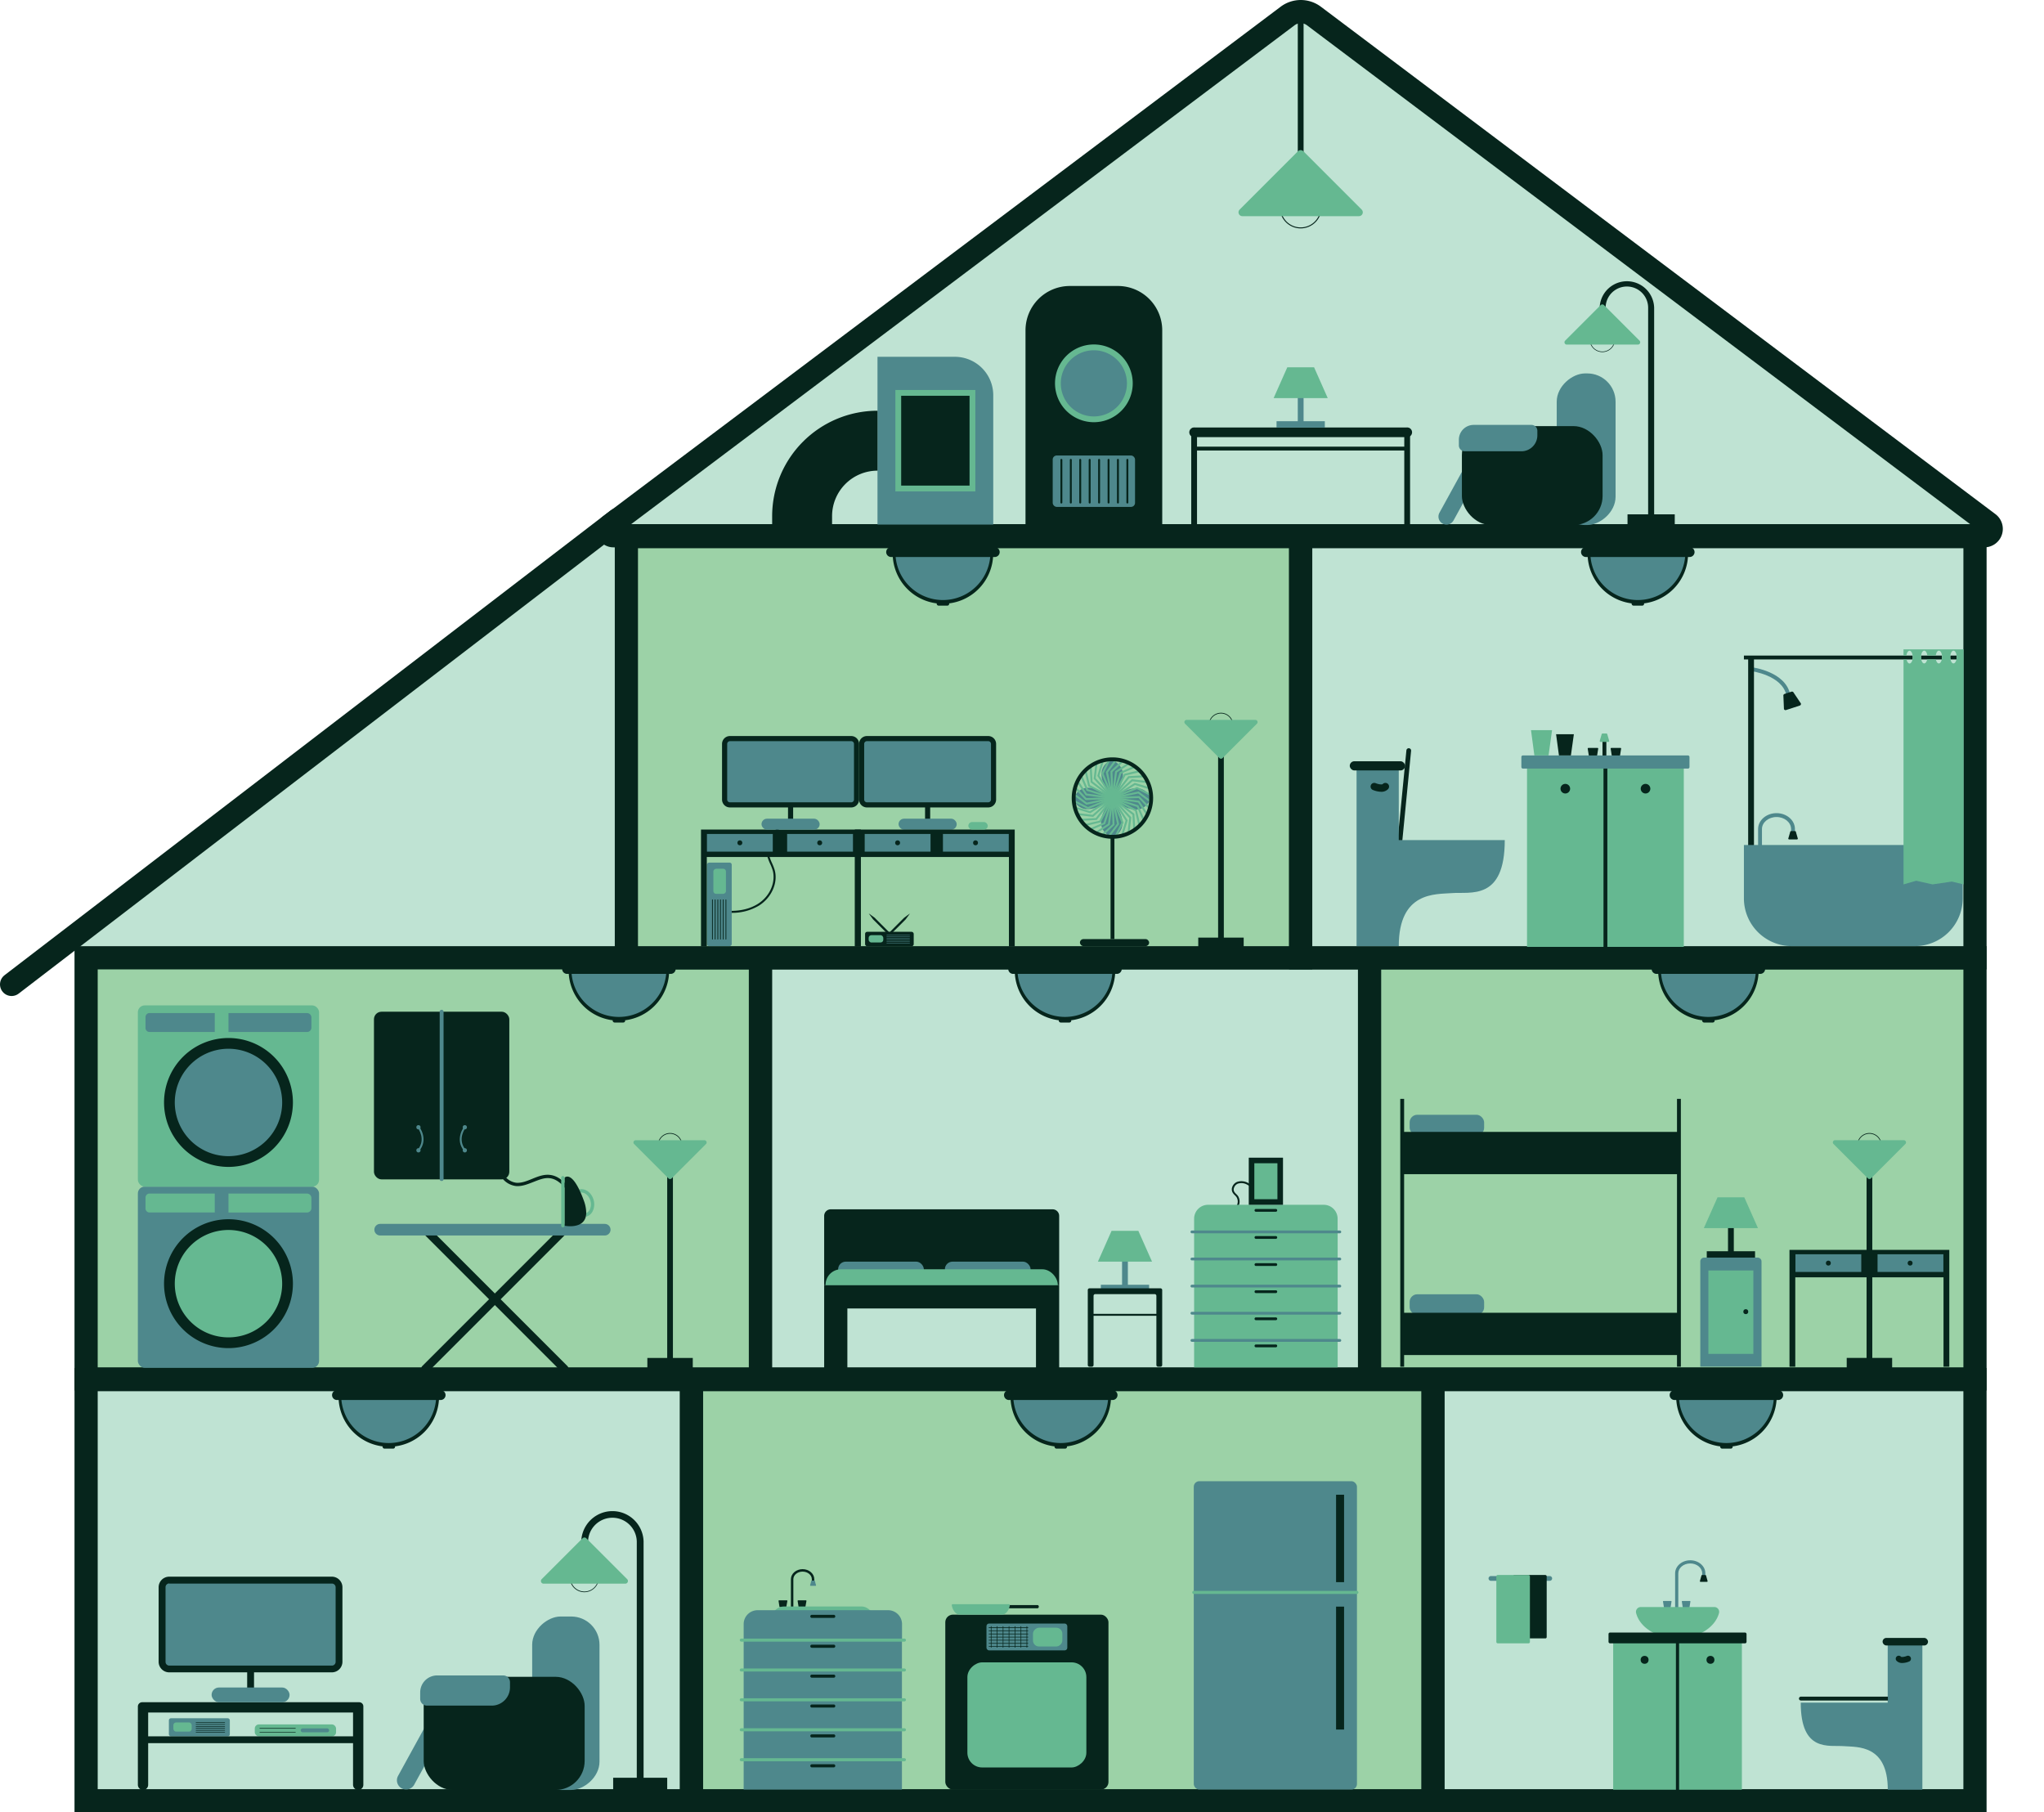 <svg id="Layer_1" data-name="Layer 1" xmlns="http://www.w3.org/2000/svg" viewBox="0 0 1057.53 937.58"><defs><style>.cls-1,.cls-2{fill:#bfe3d3;}.cls-2,.cls-3{stroke:#06251c;stroke-linecap:round;stroke-miterlimit:10;stroke-width:12px;}.cls-3{fill:#9cd2a7;}.cls-4{fill:#4e888c;}.cls-5{fill:#65b891;}.cls-6{fill:#06251c;}.cls-7{fill:none;}</style></defs><title>house</title><polygon class="cls-1" points="39.63 489.44 324.08 490.85 324.08 277.62 327.79 262.23 39.63 489.44"/><rect class="cls-2" x="44.55" y="713.71" width="313.23" height="217.87"/><rect class="cls-2" x="741.35" y="713.71" width="280.47" height="217.87"/><rect class="cls-2" x="393.43" y="495.49" width="315.17" height="217.87"/><rect class="cls-3" x="708.6" y="495.49" width="313.23" height="217.87"/><rect class="cls-3" x="44.55" y="495.49" width="348.88" height="217.87"/><rect class="cls-3" x="324.08" y="277.62" width="348.88" height="217.87"/><rect class="cls-2" x="672.95" y="277.62" width="348.88" height="217.87"/><rect class="cls-3" x="357.78" y="713.71" width="383.57" height="217.87"/><path class="cls-2" d="M348.84,274h709.29a3.54,3.54,0,0,0,2.13-6.37l-349-262.5a11.34,11.34,0,0,0-13.63,0L347.08,268.72A2.92,2.92,0,0,0,348.84,274Z" transform="translate(-31.45 3.15)"/><line class="cls-3" x1="319.52" y1="268.84" x2="6" y2="509.26"/><rect class="cls-4" x="87.38" y="888.89" width="31.53" height="9.36" rx="1.05" ry="1.05"/><rect class="cls-5" x="89.7" y="891.07" width="9.48" height="4.74" rx="1.39" ry="1.39"/><path class="cls-6" d="M147.72,888.06H132.89a0.15,0.15,0,0,1,0-.3h14.83A0.15,0.15,0,0,1,147.72,888.06Z" transform="translate(-31.45 3.15)"/><path class="cls-6" d="M147.72,889.08H132.89a0.15,0.15,0,0,1,0-.3h14.83A0.15,0.15,0,0,1,147.72,889.08Z" transform="translate(-31.45 3.15)"/><path class="cls-6" d="M147.72,890.1H132.89a0.15,0.15,0,0,1,0-.3h14.83A0.15,0.15,0,0,1,147.72,890.1Z" transform="translate(-31.45 3.15)"/><path class="cls-6" d="M147.72,891.12H132.89a0.15,0.15,0,0,1,0-.3h14.83A0.15,0.15,0,0,1,147.72,891.12Z" transform="translate(-31.45 3.15)"/><path class="cls-6" d="M147.72,892.14H132.89a0.15,0.15,0,0,1,0-.3h14.83A0.15,0.15,0,0,1,147.72,892.14Z" transform="translate(-31.45 3.15)"/><path class="cls-6" d="M147.72,893.16H132.89a0.15,0.15,0,0,1,0-.3h14.83A0.15,0.15,0,0,1,147.72,893.16Z" transform="translate(-31.45 3.15)"/><rect class="cls-5" x="131.81" y="892.09" width="42.06" height="6.15" rx="2.11" ry="2.11"/><path class="cls-6" d="M184.28,893.16h-18.4a0.15,0.15,0,1,1,0-.3h18.4A0.15,0.15,0,1,1,184.28,893.16Z" transform="translate(-31.45 3.15)"/><path class="cls-6" d="M184.28,891.12h-18.4a0.15,0.15,0,1,1,0-.3h18.4A0.15,0.15,0,1,1,184.28,891.12Z" transform="translate(-31.45 3.15)"/><rect class="cls-4" x="155.57" y="894.13" width="14.72" height="2.04" rx="1.02" ry="1.02"/><line class="cls-4" x1="129.65" y1="876.8" x2="129.65" y2="863.41"/><rect class="cls-6" x="127.88" y="863.41" width="3.55" height="13.39"/><path class="cls-6" d="M102.78,879.68v40.42a2.72,2.72,0,0,0,2.27,2.72,2.66,2.66,0,0,0,3.06-2.63V898.64h106v21.45a2.72,2.72,0,0,0,2.27,2.72,2.66,2.66,0,0,0,3.06-2.63V879.59a2.13,2.13,0,0,0-2.13-2.13H105A2.22,2.22,0,0,0,102.78,879.68Zm5.33,15.41V882.78h106v12.31h-106Z" transform="translate(-31.45 3.15)"/><rect class="cls-4" x="109.48" y="872.99" width="40.34" height="7.62" rx="3.81" ry="3.81"/><rect class="cls-4" x="83.88" y="817.42" width="91.55" height="45.98" rx="4.74" ry="4.74"/><path class="cls-6" d="M203.17,862H119a5.49,5.49,0,0,1-5.48-5.48V818A5.49,5.49,0,0,1,119,812.5h84.14a5.49,5.49,0,0,1,5.48,5.48v38.57A5.49,5.49,0,0,1,203.17,862ZM119,816A1.93,1.93,0,0,0,117.1,818v38.57a1.93,1.93,0,0,0,1.93,1.93h84.14a1.93,1.93,0,0,0,1.93-1.93V818a1.93,1.93,0,0,0-1.93-1.93H119Z" transform="translate(-31.45 3.15)"/><rect class="cls-4" x="279.33" y="860.56" width="89.73" height="34.83" rx="14.64" ry="14.64" transform="translate(1170.73 556.93) rotate(90)"/><line class="cls-4" x1="210.1" y1="921" x2="230.92" y2="883.08"/><path class="cls-4" d="M241.54,922.6a4.75,4.75,0,0,1-4.16-7l20.82-37.91a4.75,4.75,0,1,1,8.33,4.58l-20.82,37.91A4.75,4.75,0,0,1,241.54,922.6Z" transform="translate(-31.45 3.15)"/><rect class="cls-6" x="219.21" y="867.46" width="83.28" height="58.53" rx="15.01" ry="15.01"/><path class="cls-4" d="M283.85,863.59H257.63a8.78,8.78,0,0,0-8.78,8.78v3.35h0a3.49,3.49,0,0,0,3.49,3.49h33.52a9.45,9.45,0,0,0,9.45-9.45v-2.67a3.49,3.49,0,0,0-3.49-3.49h-8Z" transform="translate(-31.45 3.15)"/><rect class="cls-6" x="317.24" y="919.68" width="27.96" height="6.31"/><path class="cls-6" d="M333.79,820.53a7.53,7.53,0,1,1,7.53-7.53A7.54,7.54,0,0,1,333.79,820.53Zm0-14.72A7.18,7.18,0,1,0,341,813,7.19,7.19,0,0,0,333.79,805.81Z" transform="translate(-31.45 3.15)"/><path class="cls-6" d="M364.43,919.68h-3.52V794.27a12.61,12.61,0,0,0-25.21,0V801h-3.52v-6.68a16.13,16.13,0,0,1,32.25,0V919.68Z" transform="translate(-31.45 3.15)"/><path class="cls-5" d="M332.82,792.68l-21.09,21.09a1.37,1.37,0,0,0,1,2.35h42.19a1.37,1.37,0,0,0,1-2.35l-21.09-21.09A1.37,1.37,0,0,0,332.82,792.68Z" transform="translate(-31.45 3.15)"/><path class="cls-4" d="M257.89,718.57H207.34c0,0.24,0,.47,0,0.71a25.29,25.29,0,1,0,50.58,0C257.91,719,257.89,718.81,257.89,718.57Z" transform="translate(-31.45 3.15)"/><path class="cls-6" d="M232.61,745.3a26,26,0,0,1-26-26c0-.18,0-0.35,0-0.53l0-.91h52l0,0.91c0,0.17,0,.35,0,0.53A26,26,0,0,1,232.61,745.3ZM208,719.3a24.57,24.57,0,0,0,49.13,0H208Z" transform="translate(-31.45 3.15)"/><path class="cls-6" d="M259.43,721.11H205.8a2.54,2.54,0,0,1,0-5.09h53.62A2.54,2.54,0,1,1,259.43,721.11Z" transform="translate(-31.45 3.15)"/><rect class="cls-6" x="197.92" y="747.48" width="6.49" height="1.94" rx="0.97" ry="0.97"/><path class="cls-4" d="M376.94,498.13H326.39c0,0.24,0,.47,0,0.71a25.29,25.29,0,1,0,50.58,0C377,498.6,376.94,498.36,376.94,498.13Z" transform="translate(-31.45 3.15)"/><path class="cls-6" d="M351.66,524.86a26,26,0,0,1-26-26c0-.18,0-0.35,0-0.53l0-.91h52l0,0.91c0,0.17,0,.35,0,0.53A26,26,0,0,1,351.66,524.86Zm-24.57-26a24.57,24.57,0,0,0,49.13,0H327.1Z" transform="translate(-31.45 3.15)"/><path class="cls-6" d="M378.48,500.67H324.85a2.54,2.54,0,0,1,0-5.09h53.62A2.54,2.54,0,0,1,378.48,500.67Z" transform="translate(-31.45 3.15)"/><rect class="cls-6" x="316.97" y="527.04" width="6.49" height="1.94" rx="0.97" ry="0.97"/><path class="cls-4" d="M607.74,498.13H557.19c0,0.24,0,.47,0,0.71a25.29,25.29,0,1,0,50.58,0C607.75,498.6,607.74,498.36,607.74,498.13Z" transform="translate(-31.45 3.15)"/><path class="cls-6" d="M582.46,524.86a26,26,0,0,1-26-26c0-.18,0-0.35,0-0.53l0-.91h52l0,0.91c0,0.17,0,.35,0,0.53A26,26,0,0,1,582.46,524.86Zm-24.57-26a24.57,24.57,0,0,0,49.13,0H557.9Z" transform="translate(-31.45 3.15)"/><path class="cls-6" d="M609.27,500.67H555.65a2.54,2.54,0,0,1,0-5.09h53.62A2.54,2.54,0,0,1,609.27,500.67Z" transform="translate(-31.45 3.15)"/><rect class="cls-6" x="547.77" y="527.04" width="6.49" height="1.94" rx="0.97" ry="0.97"/><path class="cls-4" d="M940.62,498.13H890.07c0,0.24,0,.47,0,0.71a25.29,25.29,0,1,0,50.58,0C940.63,498.6,940.62,498.36,940.62,498.13Z" transform="translate(-31.45 3.15)"/><path class="cls-6" d="M915.34,524.86a26,26,0,0,1-26-26c0-.18,0-0.35,0-0.53l0-.91h52l0,0.91c0,0.17,0,.35,0,0.53A26,26,0,0,1,915.34,524.86Zm-24.57-26a24.57,24.57,0,0,0,49.13,0H890.78Z" transform="translate(-31.45 3.15)"/><path class="cls-6" d="M942.15,500.67H888.53a2.54,2.54,0,1,1,0-5.09h53.62A2.54,2.54,0,1,1,942.15,500.67Z" transform="translate(-31.45 3.15)"/><rect class="cls-6" x="880.65" y="527.04" width="6.49" height="1.94" rx="0.97" ry="0.97"/><path class="cls-4" d="M904.11,282.46H853.56c0,0.24,0,.47,0,0.71a25.29,25.29,0,1,0,50.58,0C904.13,282.93,904.12,282.7,904.11,282.46Z" transform="translate(-31.45 3.15)"/><path class="cls-6" d="M878.84,309.19a26,26,0,0,1-26-26c0-.18,0-0.35,0-0.53l0-.91h52l0,0.91c0,0.17,0,.35,0,0.53A26,26,0,0,1,878.84,309.19Zm-24.57-26a24.57,24.57,0,0,0,49.13,0H854.27Z" transform="translate(-31.45 3.15)"/><path class="cls-6" d="M905.65,285H852a2.54,2.54,0,1,1,0-5.09h53.62A2.54,2.54,0,1,1,905.65,285Z" transform="translate(-31.45 3.15)"/><rect class="cls-6" x="844.15" y="311.38" width="6.49" height="1.94" rx="0.97" ry="0.97"/><path class="cls-4" d="M544.58,282.46H494c0,0.24,0,.47,0,0.71a25.29,25.29,0,1,0,50.58,0C544.6,282.93,544.59,282.7,544.58,282.46Z" transform="translate(-31.45 3.15)"/><path class="cls-6" d="M519.31,309.19a26,26,0,0,1-26-26c0-.18,0-0.35,0-0.53l0-.91h52l0,0.91c0,0.17,0,.35,0,0.53A26,26,0,0,1,519.31,309.19Zm-24.57-26a24.57,24.57,0,0,0,49.13,0H494.74Z" transform="translate(-31.45 3.15)"/><path class="cls-6" d="M546.12,285H492.5a2.54,2.54,0,1,1,0-5.09h53.62A2.54,2.54,0,1,1,546.12,285Z" transform="translate(-31.45 3.15)"/><rect class="cls-6" x="484.62" y="311.38" width="6.49" height="1.94" rx="0.97" ry="0.97"/><path class="cls-4" d="M605.55,718.57H555c0,0.24,0,.47,0,0.71a25.29,25.29,0,1,0,50.58,0C605.56,719,605.55,718.81,605.55,718.57Z" transform="translate(-31.45 3.15)"/><path class="cls-6" d="M580.27,745.3a26,26,0,0,1-26-26c0-.18,0-0.35,0-0.53l0-.91h52l0,0.91c0,0.17,0,.35,0,0.53A26,26,0,0,1,580.27,745.3Zm-24.57-26a24.57,24.57,0,0,0,49.13,0H555.71Z" transform="translate(-31.45 3.15)"/><path class="cls-6" d="M607.08,721.11H553.46a2.54,2.54,0,0,1,0-5.09h53.62A2.54,2.54,0,0,1,607.08,721.11Z" transform="translate(-31.45 3.15)"/><rect class="cls-6" x="545.58" y="747.48" width="6.49" height="1.94" rx="0.97" ry="0.97"/><path class="cls-4" d="M949.94,718.57H899.39c0,0.24,0,.47,0,0.71a25.29,25.29,0,1,0,50.58,0C950,719,949.95,718.81,949.94,718.57Z" transform="translate(-31.45 3.15)"/><path class="cls-6" d="M924.67,745.3a26,26,0,0,1-26-26c0-.18,0-0.35,0-0.53l0-.91h52l0,0.91c0,0.17,0,.35,0,0.53A26,26,0,0,1,924.67,745.3Zm-24.57-26a24.57,24.57,0,0,0,49.13,0H900.1Z" transform="translate(-31.45 3.15)"/><path class="cls-6" d="M951.48,721.11H897.85a2.54,2.54,0,0,1,0-5.09h53.62A2.54,2.54,0,0,1,951.48,721.11Z" transform="translate(-31.45 3.15)"/><rect class="cls-6" x="889.98" y="747.48" width="6.49" height="1.94" rx="0.97" ry="0.97"/><path class="cls-6" d="M441.92,831.1h-1.27V813.82c0-2.88,2.71-5.21,6.05-5.21s6.05,2.34,6.05,5.21v1.81h-1.27v-1.81c0-2.17-2.14-3.94-4.78-3.94s-4.78,1.77-4.78,3.94V831.1Z" transform="translate(-31.45 3.15)"/><path class="cls-4" d="M453.35,817.25h-2.46a0.3,0.3,0,0,1-.32-0.27l0.62-2.2a0.3,0.3,0,0,1,.32-0.27h1.22a0.3,0.3,0,0,1,.32.27l0.62,2.2A0.3,0.3,0,0,1,453.35,817.25Z" transform="translate(-31.45 3.15)"/><path class="cls-6" d="M434.73,828l-0.47-2.93a0.28,0.28,0,0,1,.28-0.32h4a0.28,0.28,0,0,1,.28.32L438.3,828a0.28,0.28,0,0,1-.28.24h-3A0.28,0.28,0,0,1,434.73,828Z" transform="translate(-31.45 3.15)"/><path class="cls-6" d="M444.6,828l-0.47-2.93a0.28,0.28,0,0,1,.28-0.32h4a0.28,0.28,0,0,1,.28.32L448.17,828a0.28,0.28,0,0,1-.28.24h-3A0.28,0.28,0,0,1,444.6,828Z" transform="translate(-31.45 3.15)"/><rect class="cls-5" x="399.22" y="831.08" width="52.97" height="14.17" rx="6.42" ry="6.42"/><rect class="cls-4" x="384.76" y="910.33" width="81.89" height="15.46"/><rect class="cls-4" x="384.76" y="894.86" width="81.89" height="15.46"/><rect class="cls-4" x="384.76" y="879.4" width="81.89" height="15.46"/><rect class="cls-4" x="384.76" y="863.94" width="81.89" height="15.46"/><rect class="cls-4" x="384.76" y="848.48" width="81.89" height="15.46"/><path class="cls-4" d="M392,833h67.49a7.2,7.2,0,0,1,7.2,7.2v8.26a0,0,0,0,1,0,0H384.76a0,0,0,0,1,0,0v-8.26A7.2,7.2,0,0,1,392,833Z"/><path class="cls-5" d="M499.34,908H415a0.79,0.79,0,0,1,0-1.59h84.38A0.79,0.79,0,0,1,499.34,908Z" transform="translate(-31.45 3.15)"/><path class="cls-5" d="M499.34,892.51H415a0.79,0.79,0,0,1,0-1.59h84.38A0.79,0.79,0,1,1,499.34,892.51Z" transform="translate(-31.45 3.15)"/><path class="cls-5" d="M499.34,877H415a0.79,0.79,0,1,1,0-1.59h84.38A0.79,0.79,0,1,1,499.34,877Z" transform="translate(-31.45 3.15)"/><path class="cls-5" d="M499.34,861.58H415a0.79,0.79,0,0,1,0-1.59h84.38A0.79,0.79,0,0,1,499.34,861.58Z" transform="translate(-31.45 3.15)"/><path class="cls-5" d="M499.34,846.12H415a0.79,0.79,0,0,1,0-1.59h84.38A0.79,0.79,0,0,1,499.34,846.12Z" transform="translate(-31.45 3.15)"/><path class="cls-6" d="M462.82,833.83H451.48a0.79,0.79,0,0,1,0-1.59h11.34A0.79,0.79,0,0,1,462.82,833.83Z" transform="translate(-31.45 3.15)"/><path class="cls-6" d="M462.82,849.29H451.48a0.79,0.79,0,0,1,0-1.59h11.34A0.79,0.79,0,0,1,462.82,849.29Z" transform="translate(-31.45 3.15)"/><path class="cls-6" d="M462.82,864.76H451.48a0.79,0.79,0,1,1,0-1.59h11.34A0.79,0.79,0,0,1,462.82,864.76Z" transform="translate(-31.45 3.15)"/><path class="cls-6" d="M462.82,880.22H451.48a0.79,0.79,0,0,1,0-1.59h11.34A0.79,0.79,0,1,1,462.82,880.22Z" transform="translate(-31.45 3.15)"/><path class="cls-6" d="M462.82,895.68H451.48a0.79,0.79,0,0,1,0-1.59h11.34A0.79,0.79,0,0,1,462.82,895.68Z" transform="translate(-31.45 3.15)"/><path class="cls-6" d="M462.82,911.14H451.48a0.79,0.79,0,1,1,0-1.59h11.34A0.79,0.79,0,0,1,462.82,911.14Z" transform="translate(-31.45 3.15)"/><line class="cls-5" x1="508.75" y1="830.96" x2="495.23" y2="830.96"/><path class="cls-6" d="M553.18,828.85h15.2a0.91,0.91,0,0,0,0-1.66h-15.2A0.91,0.91,0,0,0,553.18,828.85Z" transform="translate(-31.45 3.15)"/><rect class="cls-6" x="489.08" y="835.3" width="84.42" height="90.49" rx="3.93" ry="3.93"/><rect class="cls-5" x="535.55" y="853.24" width="54.37" height="61.55" rx="7.64" ry="7.64" transform="translate(1415.3 324.43) rotate(90)"/><rect class="cls-4" x="510.38" y="839.9" width="41.82" height="13.87" rx="1.32" ry="1.32"/><path class="cls-6" d="M562.74,849.24a0.16,0.16,0,0,1-.16-0.16v-10.8a0.16,0.16,0,0,1,.32,0v10.8A0.16,0.16,0,0,1,562.74,849.24Z" transform="translate(-31.45 3.15)"/><path class="cls-6" d="M559.66,849.24a0.16,0.16,0,0,1-.16-0.16v-10.8a0.16,0.16,0,0,1,.32,0v10.8A0.16,0.16,0,0,1,559.66,849.24Z" transform="translate(-31.45 3.15)"/><path class="cls-6" d="M556.58,849.24a0.16,0.16,0,0,1-.16-0.16v-10.8a0.16,0.16,0,0,1,.32,0v10.8A0.16,0.16,0,0,1,556.58,849.24Z" transform="translate(-31.45 3.15)"/><path class="cls-6" d="M553.5,849.24a0.16,0.16,0,0,1-.16-0.16v-10.8a0.16,0.16,0,1,1,.32,0v10.8A0.16,0.16,0,0,1,553.5,849.24Z" transform="translate(-31.45 3.15)"/><path class="cls-6" d="M550.42,849.24a0.16,0.16,0,0,1-.16-0.16v-10.8a0.16,0.16,0,1,1,.32,0v10.8A0.16,0.16,0,0,1,550.42,849.24Z" transform="translate(-31.45 3.15)"/><path class="cls-6" d="M547.34,849.24a0.16,0.16,0,0,1-.16-0.16v-10.8a0.16,0.16,0,0,1,.32,0v10.8A0.16,0.16,0,0,1,547.34,849.24Z" transform="translate(-31.45 3.15)"/><path class="cls-6" d="M544.26,849.24a0.16,0.16,0,0,1-.16-0.16v-10.8a0.16,0.16,0,0,1,.32,0v10.8A0.16,0.16,0,0,1,544.26,849.24Z" transform="translate(-31.45 3.15)"/><path class="cls-6" d="M563.3,839.06H543.14a0.16,0.16,0,0,1,0-.32H563.3A0.16,0.16,0,0,1,563.3,839.06Z" transform="translate(-31.45 3.15)"/><path class="cls-6" d="M563.3,840.68H543.14a0.16,0.16,0,1,1,0-.32H563.3A0.16,0.16,0,0,1,563.3,840.68Z" transform="translate(-31.45 3.15)"/><path class="cls-6" d="M563.3,842.3H543.14a0.16,0.16,0,0,1,0-.32H563.3A0.16,0.16,0,0,1,563.3,842.3Z" transform="translate(-31.45 3.15)"/><path class="cls-6" d="M563.3,843.92H543.14a0.16,0.16,0,1,1,0-.32H563.3A0.16,0.16,0,0,1,563.3,843.92Z" transform="translate(-31.45 3.15)"/><path class="cls-6" d="M563.3,845.53H543.14a0.16,0.16,0,0,1,0-.32H563.3A0.16,0.16,0,0,1,563.3,845.53Z" transform="translate(-31.45 3.15)"/><path class="cls-6" d="M563.3,847.15H543.14a0.16,0.16,0,0,1,0-.32H563.3A0.16,0.16,0,0,1,563.3,847.15Z" transform="translate(-31.45 3.15)"/><path class="cls-6" d="M563.3,848.77H543.14a0.16,0.16,0,1,1,0-.32H563.3A0.16,0.16,0,0,1,563.3,848.77Z" transform="translate(-31.45 3.15)"/><rect class="cls-5" x="568.64" y="836.16" width="9.71" height="15.2" rx="3.11" ry="3.11" transform="translate(1385.8 273.42) rotate(90)"/><path class="cls-5" d="M553.54,826.73a0.57,0.57,0,0,1,.35.73c-0.54,2.71-2.17,4.68-4.09,4.68H528c-1.92,0-3.55-2-4.09-4.68a0.57,0.57,0,0,1,.35-0.73h29.29Z" transform="translate(-31.45 3.15)"/><rect class="cls-4" x="617.64" y="766.26" width="84.42" height="159.53" rx="2.87" ry="2.87"/><path class="cls-5" d="M733.48,821.44H649.1a0.79,0.79,0,0,1,0-1.59h84.38A0.79,0.79,0,0,1,733.48,821.44Z" transform="translate(-31.45 3.15)"/><rect class="cls-6" x="691.26" y="773.26" width="4.14" height="45.23"/><rect class="cls-6" x="691.26" y="831.15" width="4.14" height="63.59"/><path class="cls-4" d="M1008.16,922.71c0-23.3-15.69-22-22.52-22.52-7.94-.63-22.52,3.36-22.52-22.52h45V846.14h17.93v76.57h-17.93Z" transform="translate(-31.45 3.15)"/><path class="cls-6" d="M931.76,877.72h45a0,0,0,0,1,0,0v2a0,0,0,0,1,0,0h-45a1,1,0,0,1-1-1v0A1,1,0,0,1,931.76,877.72Z"/><rect class="cls-6" x="974.02" y="847.34" width="23.5" height="3.91" rx="1.95" ry="1.95"/><path class="cls-6" d="M1015.68,857.16a3.9,3.9,0,0,1-3-1.15,1.56,1.56,0,0,1,2.3-2.11c0.25,0.27,1.7.15,3-.38a1.56,1.56,0,0,1,1.22,2.88A9.75,9.75,0,0,1,1015.68,857.16Z" transform="translate(-31.45 3.15)"/><path class="cls-4" d="M899.77,833.1h-1.64V810.76c0-3.72,3.51-6.74,7.82-6.74s7.82,3,7.82,6.74v2.34h-1.64v-2.34c0-2.81-2.77-5.1-6.18-5.1s-6.18,2.29-6.18,5.1V833.1Z" transform="translate(-31.45 3.15)"/><path class="cls-6" d="M914.54,815.19h-3.19a0.39,0.39,0,0,1-.42-0.35l0.8-2.84a0.39,0.39,0,0,1,.42-0.35h1.58a0.39,0.39,0,0,1,.42.35l0.8,2.84A0.39,0.39,0,0,1,914.54,815.19Z" transform="translate(-31.45 3.15)"/><path class="cls-4" d="M892.32,828.28l-0.46-2.89a0.28,0.28,0,0,1,.27-0.32H896a0.28,0.28,0,0,1,.27.32l-0.46,2.89a0.28,0.28,0,0,1-.27.23h-3A0.28,0.28,0,0,1,892.32,828.28Z" transform="translate(-31.45 3.15)"/><path class="cls-4" d="M902.06,828.28l-0.46-2.89a0.28,0.28,0,0,1,.27-0.32h3.9a0.28,0.28,0,0,1,.27.32l-0.46,2.89a0.28,0.28,0,0,1-.27.23h-3A0.28,0.28,0,0,1,902.06,828.28Z" transform="translate(-31.45 3.15)"/><path class="cls-5" d="M899.37,844.44c10.64,0,19.51-5.65,21.47-13.12a2.51,2.51,0,0,0-2.45-3.12h-38a2.51,2.51,0,0,0-2.45,3.12C879.86,838.8,888.73,844.44,899.37,844.44Z" transform="translate(-31.45 3.15)"/><rect class="cls-5" x="834.63" y="847.34" width="66.59" height="78.52"/><path class="cls-6" d="M899.37,923.53a0.83,0.83,0,0,1-.83-0.83V844.19a0.83,0.83,0,0,1,1.65,0v78.52A0.83,0.83,0,0,1,899.37,923.53Z" transform="translate(-31.45 3.15)"/><circle class="cls-6" cx="850.89" cy="858.68" r="2.05"/><circle class="cls-6" cx="884.96" cy="858.68" r="2.05"/><rect class="cls-6" x="832.22" y="844.55" width="71.41" height="5.59" rx="0.76" ry="0.76"/><line class="cls-6" x1="771.38" y1="816.57" x2="801.81" y2="816.57"/><path class="cls-4" d="M833.26,814.65H802.83a1.23,1.23,0,1,1,0-2.46h30.43A1.23,1.23,0,1,1,833.26,814.65Z" transform="translate(-31.45 3.15)"/><rect class="cls-6" x="782.86" y="814.79" width="17.37" height="32.8" rx="0.67" ry="0.67"/><rect class="cls-5" x="774.18" y="814.79" width="17.37" height="35.34" rx="0.67" ry="0.67"/><rect class="cls-4" x="71.33" y="613.87" width="93.75" height="93.75" rx="3.53" ry="3.53"/><circle class="cls-5" cx="118.21" cy="664.08" r="30.56"/><path class="cls-6" d="M149.66,694.27A33.34,33.34,0,1,1,183,660.93,33.38,33.38,0,0,1,149.66,694.27Zm0-61.12a27.78,27.78,0,1,0,27.78,27.78A27.81,27.81,0,0,0,149.66,633.15Z" transform="translate(-31.45 3.15)"/><path class="cls-5" d="M142.57,614.31v9.79H108.63a2.11,2.11,0,0,1-1.89-2.26v-5.28a2.11,2.11,0,0,1,1.89-2.26h33.94Z" transform="translate(-31.45 3.15)"/><path class="cls-5" d="M192.56,616.57v5.28a2.26,2.26,0,0,1-2.26,2.26H149.66v-9.79H190.3A2.27,2.27,0,0,1,192.56,616.57Z" transform="translate(-31.45 3.15)"/><rect class="cls-5" x="71.33" y="520.12" width="93.75" height="93.75" rx="3.53" ry="3.53"/><circle class="cls-4" cx="118.21" cy="570.33" r="30.56"/><path class="cls-6" d="M149.66,600.52A33.34,33.34,0,1,1,183,567.18,33.38,33.38,0,0,1,149.66,600.52Zm0-61.12a27.78,27.78,0,1,0,27.78,27.78A27.81,27.81,0,0,0,149.66,539.4Z" transform="translate(-31.45 3.15)"/><path class="cls-4" d="M142.57,520.93v9.79H108.63a2.11,2.11,0,0,1-1.89-2.26v-5.28a2.11,2.11,0,0,1,1.89-2.26h33.94Z" transform="translate(-31.45 3.15)"/><path class="cls-4" d="M192.56,523.19v5.28a2.26,2.26,0,0,1-2.26,2.26H149.66v-9.79H190.3A2.27,2.27,0,0,1,192.56,523.19Z" transform="translate(-31.45 3.15)"/><rect class="cls-6" x="193.48" y="523.39" width="70.03" height="86.73" rx="3.9" ry="3.9"/><path class="cls-4" d="M259.94,607.79a0.92,0.92,0,0,1-1-.82V520.24a1,1,0,0,1,2,0V607A0.92,0.92,0,0,1,259.94,607.79Z" transform="translate(-31.45 3.15)"/><circle class="cls-4" cx="216.5" cy="583.16" r="1.1"/><circle class="cls-4" cx="216.5" cy="595.09" r="1.1"/><path class="cls-4" d="M248.33,592.26l-0.77-.64c4.51-5.42.18-11.06,0-11.3l0.78-.62C248.39,579.76,253.37,586.21,248.33,592.26Z" transform="translate(-31.45 3.15)"/><circle class="cls-4" cx="240.49" cy="583.16" r="1.1"/><circle class="cls-4" cx="240.49" cy="595.09" r="1.1"/><path class="cls-4" d="M271.56,592.26c-5-6-.06-12.49,0-12.56l0.78,0.62c-0.19.24-4.52,5.88,0,11.3Z" transform="translate(-31.45 3.15)"/><rect class="cls-6" x="334.93" y="702.5" width="23.5" height="5.31"/><rect class="cls-6" x="345.2" y="608.08" width="2.96" height="97.06"/><path class="cls-6" d="M378.12,583a6.33,6.33,0,1,1-6.33,6.33A6.34,6.34,0,0,1,378.12,583Zm0,12.37a6,6,0,1,0-6-6A6,6,0,0,0,378.12,595.41Z" transform="translate(-31.45 3.15)"/><path class="cls-5" d="M378.94,606.45l17.73-17.73a1.15,1.15,0,0,0-.82-2H360.39a1.15,1.15,0,0,0-.82,2l17.73,17.73A1.15,1.15,0,0,0,378.94,606.45Z" transform="translate(-31.45 3.15)"/><path class="cls-7" d="M332.94,610.66a4.49,4.49,0,0,0,2.23-2.37,7.5,7.5,0,0,0,.28-4.88c-0.79-3-3.1-5.13-5.41-5.13a3.79,3.79,0,0,0-.52,0c0.6,1.37,1.23,2.93,1.87,4.7A21.55,21.55,0,0,1,332.94,610.66Z" transform="translate(-31.45 3.15)"/><path class="cls-6" d="M251.5,707.15a2.14,2.14,0,0,1-1.52-3.66l72-72a2.14,2.14,0,0,1,3,3l-72,72A2.14,2.14,0,0,1,251.5,707.15Z" transform="translate(-31.45 3.15)"/><path class="cls-6" d="M323.52,707.15a2.14,2.14,0,0,1-1.52-.63l-72-72a2.14,2.14,0,0,1,3-3l72,72A2.14,2.14,0,0,1,323.52,707.15Z" transform="translate(-31.45 3.15)"/><path class="cls-4" d="M344.33,636H228.15a3,3,0,0,1,0-6H344.33A3,3,0,0,1,344.33,636Z" transform="translate(-31.45 3.15)"/><path class="cls-6" d="M325.61,611.06c-2.52-3.19-5.56-5.92-9.56-6.4-3.28-.4-6.35.85-9.32,2.06-2.79,1.14-5.43,2.21-8.17,2a9,9,0,0,1-7.67-10.44,0.86,0.86,0,0,0-1.67-.38,10.68,10.68,0,0,0,9.21,12.53c3.15,0.25,6.1-1,9-2.12s5.62-2.29,8.46-1.95c4.71,0.57,8.09,5,10.88,9.19a0.86,0.86,0,1,0,1.42-1C327.35,613.41,326.51,612.21,325.61,611.06Z" transform="translate(-31.45 3.15)"/><path class="cls-5" d="M338.6,617.71c-1-3.84-4.36-6.31-7.49-5.53,0.24,0.5.49,1,.74,1.6a3.25,3.25,0,0,1,.45,0c2,0,4,1.8,4.64,4.4a6.44,6.44,0,0,1-.24,4.19,3.85,3.85,0,0,1-1.92,2,8.55,8.55,0,0,1-.23,1.89l0.17,0a5.4,5.4,0,0,0,3.55-3.21A8.16,8.16,0,0,0,338.6,617.71Z" transform="translate(-31.45 3.15)"/><path class="cls-6" d="M333.46,617.81c-0.55-1.52-1.09-2.86-1.61-4-0.25-.57-0.5-1.1-0.74-1.6-4.63-9.51-7.59-6.08-7.59-6.08v24.82s9.41,1.91,11-4.67a8.55,8.55,0,0,0,.23-1.89A18.49,18.49,0,0,0,333.46,617.81Z" transform="translate(-31.45 3.15)"/><path class="cls-5" d="M322.66,631.78a0.86,0.86,0,0,1-.86-0.86V606.1a0.86,0.86,0,1,1,1.72,0v24.82A0.86,0.86,0,0,1,322.66,631.78Z" transform="translate(-31.45 3.15)"/><path class="cls-6" d="M429.82,625.61H544.6A3.41,3.41,0,0,1,548,629V664.9a0,0,0,0,1,0,0H426.41a0,0,0,0,1,0,0V629A3.41,3.41,0,0,1,429.82,625.61Z"/><rect class="cls-4" x="433.63" y="652.68" width="44.35" height="7.92" rx="3.96" ry="3.96"/><rect class="cls-4" x="488.86" y="652.68" width="44.35" height="7.92" rx="3.96" ry="3.96"/><rect class="cls-5" x="427.14" y="656.63" width="120.13" height="16.01" rx="8.01" ry="8.01"/><path class="cls-6" d="M573.45,710.65a6,6,0,0,1-6-6v-30.9H469.86v30.9a6,6,0,0,1-12,0v-42.9H579.45v42.9A6,6,0,0,1,573.45,710.65Z" transform="translate(-31.45 3.15)"/><rect class="cls-6" x="564.29" y="679.69" width="35.5" height="1"/><rect class="cls-4" x="569.55" y="664.64" width="24.98" height="3.29"/><path class="cls-6" d="M631.84,703.89h-1.21a0.89,0.89,0,0,1-.89-0.89V667.22a0.89,0.89,0,0,0-.89-0.89H598.13a0.89,0.89,0,0,0-.89.89V703a0.89,0.89,0,0,1-.89.89h-1.21a0.89,0.89,0,0,1-.89-0.89V664.22a0.89,0.89,0,0,1,.89-0.89h36.72a0.89,0.89,0,0,1,.89.89V703A0.89,0.89,0,0,1,631.84,703.89Z" transform="translate(-31.45 3.15)"/><rect class="cls-4" x="580.54" y="645.98" width="3" height="19.45"/><polygon class="cls-5" points="588.96 636.74 582.18 636.74 581.89 636.74 575.11 636.74 568.04 652.68 581.89 652.68 582.18 652.68 596.04 652.68 588.96 636.74"/><path class="cls-6" d="M668.8,624.58l-0.56-.83a8.51,8.51,0,0,0,3.13-3.36,4.34,4.34,0,0,0-.16-4.21,7.33,7.33,0,0,0-.87-1,6.06,6.06,0,0,1-1.25-1.58,3.46,3.46,0,0,1-.07-2.77,4.5,4.5,0,0,1,2.43-2.54,7,7,0,0,1,5.9.64,11.83,11.83,0,0,1,4.68,4.59l-0.87.49a10.82,10.82,0,0,0-4.28-4.2,6,6,0,0,0-5.05-.6,3.54,3.54,0,0,0-1.88,2,2.47,2.47,0,0,0,0,2A5.24,5.24,0,0,0,671,614.5a8.23,8.23,0,0,1,1,1.11,5.36,5.36,0,0,1,.24,5.19A9.46,9.46,0,0,1,668.8,624.58Z" transform="translate(-31.45 3.15)"/><rect class="cls-5" x="617.82" y="693.38" width="74.26" height="14.02"/><rect class="cls-5" x="617.82" y="679.36" width="74.26" height="14.02"/><rect class="cls-5" x="617.82" y="665.34" width="74.26" height="14.02"/><rect class="cls-5" x="617.82" y="651.32" width="74.26" height="14.02"/><rect class="cls-5" x="617.82" y="637.3" width="74.26" height="14.02"/><path class="cls-5" d="M625,623.27h59.86a7.2,7.2,0,0,1,7.2,7.2v6.82a0,0,0,0,1,0,0H617.82a0,0,0,0,1,0,0v-6.82A7.2,7.2,0,0,1,625,623.27Z"/><path class="cls-4" d="M724.65,691H648.13a0.72,0.72,0,1,1,0-1.44h76.52A0.72,0.72,0,1,1,724.65,691Z" transform="translate(-31.45 3.15)"/><path class="cls-4" d="M724.65,676.93H648.13a0.72,0.72,0,0,1,0-1.44h76.52A0.72,0.72,0,0,1,724.65,676.93Z" transform="translate(-31.45 3.15)"/><path class="cls-4" d="M724.65,662.91H648.13a0.72,0.72,0,0,1,0-1.44h76.52A0.72,0.72,0,0,1,724.65,662.91Z" transform="translate(-31.45 3.15)"/><path class="cls-4" d="M724.65,648.89H648.13a0.72,0.72,0,1,1,0-1.44h76.52A0.72,0.72,0,1,1,724.65,648.89Z" transform="translate(-31.45 3.15)"/><path class="cls-4" d="M724.65,634.86H648.13a0.72,0.72,0,0,1,0-1.44h76.52A0.72,0.72,0,0,1,724.65,634.86Z" transform="translate(-31.45 3.15)"/><path class="cls-6" d="M691.53,623.72H681.25a0.72,0.72,0,0,1,0-1.44h10.29A0.72,0.72,0,0,1,691.53,623.72Z" transform="translate(-31.45 3.15)"/><path class="cls-6" d="M691.53,637.74H681.25a0.72,0.72,0,0,1,0-1.44h10.29A0.72,0.72,0,0,1,691.53,637.74Z" transform="translate(-31.45 3.15)"/><path class="cls-6" d="M691.53,651.77H681.25a0.72,0.72,0,1,1,0-1.44h10.29A0.72,0.72,0,1,1,691.53,651.77Z" transform="translate(-31.45 3.15)"/><path class="cls-6" d="M691.53,665.79H681.25a0.72,0.72,0,0,1,0-1.44h10.29A0.72,0.72,0,0,1,691.53,665.79Z" transform="translate(-31.45 3.15)"/><path class="cls-6" d="M691.53,679.81H681.25a0.72,0.72,0,0,1,0-1.44h10.29A0.72,0.72,0,0,1,691.53,679.81Z" transform="translate(-31.45 3.15)"/><path class="cls-6" d="M691.53,693.83H681.25a0.72,0.72,0,0,1,0-1.44h10.29A0.72,0.72,0,1,1,691.53,693.83Z" transform="translate(-31.45 3.15)"/><rect class="cls-6" x="646.09" y="598.9" width="17.71" height="24.37"/><rect class="cls-5" x="677.08" y="601.96" width="18.61" height="11.95" transform="translate(1262.88 -75.3) rotate(90)"/><line class="cls-6" x1="725.47" y1="707.05" x2="725.47" y2="568.47"/><rect class="cls-6" x="724.47" y="568.47" width="2" height="138.57"/><line class="cls-6" x1="868.65" y1="707.05" x2="868.65" y2="568.47"/><rect class="cls-6" x="867.65" y="568.47" width="2" height="138.57"/><rect class="cls-4" x="729.32" y="669.56" width="38.54" height="10.69" rx="3.96" ry="3.96"/><rect class="cls-4" x="729.32" y="576.7" width="38.54" height="10.69" rx="3.96" ry="3.96"/><rect class="cls-6" x="725.47" y="679.13" width="143.18" height="21.87"/><rect class="cls-6" x="725.47" y="585.56" width="143.18" height="21.87"/><path class="cls-4" d="M881.67,650.6h27.71a2,2,0,0,1,2,2V707a0,0,0,0,1,0,0H879.7a0,0,0,0,1,0,0V652.57A2,2,0,0,1,881.67,650.6Z"/><rect class="cls-5" x="883.89" y="657.25" width="23.27" height="43.15"/><circle class="cls-6" cx="903.24" cy="678.56" r="1.28"/><rect class="cls-6" x="883.05" y="647.3" width="24.98" height="3.29"/><rect class="cls-6" x="894.04" y="628.64" width="3" height="19.45"/><polygon class="cls-5" points="902.47 619.41 895.69 619.41 895.39 619.41 888.62 619.41 881.54 635.34 895.39 635.34 895.69 635.34 909.54 635.34 902.47 619.41"/><rect class="cls-6" x="955.46" y="702.48" width="23.5" height="5.31"/><rect class="cls-6" x="965.73" y="608.07" width="2.96" height="97.06"/><path class="cls-6" d="M998.66,583a6.33,6.33,0,1,1-6.33,6.33A6.34,6.34,0,0,1,998.66,583Zm0,12.37a6,6,0,1,0-6-6A6,6,0,0,0,998.66,595.39Z" transform="translate(-31.45 3.15)"/><path class="cls-5" d="M999.48,606.43l17.73-17.73a1.15,1.15,0,0,0-.82-2H980.93a1.15,1.15,0,0,0-.82,2l17.73,17.73A1.15,1.15,0,0,0,999.48,606.43Z" transform="translate(-31.45 3.15)"/><polygon class="cls-6" points="1008.54 707.05 1005.54 707.05 1005.54 649.59 928.85 649.59 928.85 707.05 925.85 707.05 925.85 646.59 1008.54 646.59 1008.54 707.05"/><rect class="cls-6" x="927.35" y="648.09" width="79.69" height="12.7"/><rect class="cls-4" x="928.93" y="648.86" width="34.06" height="9.15"/><rect class="cls-4" x="971.41" y="648.86" width="34.06" height="9.15"/><circle class="cls-6" cx="945.96" cy="653.44" r="1.28"/><circle class="cls-6" cx="988.26" cy="653.44" r="1.28"/><rect class="cls-6" x="829.1" y="379.83" width="2" height="16.86"/><path class="cls-5" d="M863.49,380.65h-3.88a0.47,0.47,0,0,1-.51-0.43l1-3.46a0.47,0.47,0,0,1,.51-0.43h1.93a0.47,0.47,0,0,1,.51.43l1,3.46A0.47,0.47,0,0,1,863.49,380.65Z" transform="translate(-31.45 3.15)"/><path class="cls-6" d="M853.47,387.68l-0.56-3.52a0.34,0.34,0,0,1,.33-0.39H858a0.34,0.34,0,0,1,.33.39l-0.56,3.52a0.34,0.34,0,0,1-.33.28h-3.63A0.34,0.34,0,0,1,853.47,387.68Z" transform="translate(-31.45 3.15)"/><path class="cls-6" d="M865.34,387.68l-0.56-3.52a0.34,0.34,0,0,1,.33-0.39h4.75a0.34,0.34,0,0,1,.33.39l-0.56,3.52a0.34,0.34,0,0,1-.33.28h-3.63A0.34,0.34,0,0,1,865.34,387.68Z" transform="translate(-31.45 3.15)"/><rect class="cls-5" x="790.06" y="394.21" width="81.11" height="95.64"/><path class="cls-6" d="M862.07,487.7a1,1,0,0,1-1-1V391.05a1,1,0,1,1,2,0v95.64A1,1,0,0,1,862.07,487.7Z" transform="translate(-31.45 3.15)"/><circle class="cls-6" cx="809.87" cy="408.01" r="2.49"/><circle class="cls-6" cx="851.37" cy="408.01" r="2.49"/><rect class="cls-4" x="787.13" y="390.8" width="86.98" height="6.81" rx="0.76" ry="0.76"/><polygon class="cls-5" points="792.11 377.71 803.01 377.71 801.2 390.8 793.86 390.8 792.11 377.71"/><polygon class="cls-6" points="805.09 379.83 814.29 379.83 812.76 390.8 806.57 390.8 805.09 379.83"/><path class="cls-6" d="M730.89,410.56h54.79a0,0,0,0,1,0,0V413a0,0,0,0,1,0,0H730.89a1.22,1.22,0,0,1-1.22-1.22v0A1.22,1.22,0,0,1,730.89,410.56Z" transform="translate(1209.76 -299.09) rotate(95.58)"/><path class="cls-4" d="M755.15,486.3c0-28.38,19.11-26.76,27.42-27.42,9.67-.77,27.42,4.1,27.42-27.42H755.15V393H733.31V486.3h21.84Z" transform="translate(-31.45 3.15)"/><rect class="cls-6" x="729.8" y="390.66" width="28.63" height="4.76" rx="2.38" ry="2.38" transform="translate(1456.77 789.23) rotate(-180)"/><path class="cls-6" d="M746,406.46a4.75,4.75,0,0,0,3.63-1.4,1.9,1.9,0,0,0-2.8-2.58c-0.31.33-2.08,0.18-3.62-.47a1.9,1.9,0,0,0-1.48,3.5A11.87,11.87,0,0,0,746,406.46Z" transform="translate(-31.45 3.15)"/><line class="cls-7" x1="1057.53" y1="437.15" x2="1015.47" y2="437.15"/><path class="cls-7" d="M1019.41,333.45c-0.78,0-1.43,1.07-1.61,2.51h3.2C1020.83,334.52,1020.18,333.45,1019.41,333.45Z" transform="translate(-31.45 3.15)"/><path class="cls-7" d="M1027,333.45c-0.77,0-1.42,1.07-1.6,2.51h3.2C1028.41,334.52,1027.76,333.45,1027,333.45Z" transform="translate(-31.45 3.15)"/><path class="cls-7" d="M1042.14,333.45c-0.77,0-1.42,1.07-1.6,2.51h3.2C1043.57,334.52,1042.92,333.45,1042.14,333.45Z" transform="translate(-31.45 3.15)"/><path class="cls-7" d="M1034.56,333.45c-0.77,0-1.42,1.07-1.6,2.51h3.2C1036,334.52,1035.34,333.45,1034.56,333.45Z" transform="translate(-31.45 3.15)"/><path class="cls-7" d="M1019.41,340.06c0.7,0,1.29-.87,1.53-2.1h-3.08C1018.11,339.19,1018.7,340.06,1019.41,340.06Z" transform="translate(-31.45 3.15)"/><path class="cls-7" d="M1042.14,340.06c0.71,0,1.3-.87,1.54-2.1h-3.08C1040.85,339.19,1041.44,340.06,1042.14,340.06Z" transform="translate(-31.45 3.15)"/><path class="cls-7" d="M1034.56,340.06c0.71,0,1.3-.87,1.54-2.1H1033C1033.27,339.19,1033.86,340.06,1034.56,340.06Z" transform="translate(-31.45 3.15)"/><path class="cls-7" d="M1027,340.06c0.71,0,1.3-.87,1.54-2.1h-3.08C1025.69,339.19,1026.28,340.06,1027,340.06Z" transform="translate(-31.45 3.15)"/><rect class="cls-6" x="1015.93" y="339.11" height="1"/><rect class="cls-6" x="1015.93" y="340.11" height="1"/><path class="cls-6" d="M1043.75,336h-3.2a6.44,6.44,0,0,0-.05.8c0,0.07,0,.13,0,0.2a6.22,6.22,0,0,0,.11,1h3.08a6.19,6.19,0,0,0,.11-1c0-.07,0-0.13,0-0.2A6.44,6.44,0,0,0,1043.75,336Z" transform="translate(-31.45 3.15)"/><path class="cls-6" d="M1036.17,336h-10.78a6.44,6.44,0,0,0-.05.8c0,0.07,0,.13,0,0.2a6.22,6.22,0,0,0,.11,1h10.66a6.19,6.19,0,0,0,.11-1c0-.07,0-0.13,0-0.2A6.44,6.44,0,0,0,1036.17,336Z" transform="translate(-31.45 3.15)"/><path class="cls-6" d="M1021,336H933.72v2h87.22a6.2,6.2,0,0,0,.11-1c0-.07,0-0.13,0-0.2A6.44,6.44,0,0,0,1021,336Z" transform="translate(-31.45 3.15)"/><path class="cls-4" d="M943.06,452.92h-2v-27.2c0-4.53,4.27-8.21,9.53-8.21s9.53,3.68,9.53,8.21v2.85h-2v-2.85c0-3.42-3.38-6.21-7.53-6.21s-7.53,2.79-7.53,6.21v27.2Z" transform="translate(-31.45 3.15)"/><path class="cls-6" d="M961.06,431.11h-3.88a0.47,0.47,0,0,1-.51-0.43l1-3.46a0.47,0.47,0,0,1,.51-0.43h1.93a0.47,0.47,0,0,1,.51.43l1,3.46A0.47,0.47,0,0,1,961.06,431.11Z" transform="translate(-31.45 3.15)"/><path class="cls-4" d="M955.69,356.57C953.59,346.08,937.46,344,937.3,344l0.24-2c0.72,0.09,17.73,2.25,20.11,14.14Z" transform="translate(-31.45 3.15)"/><path class="cls-6" d="M962.6,361.87l-7,2.28a0.9,0.9,0,0,1-1.17-.47l-0.28-6.79a0.9,0.9,0,0,1,.66-1.07l3.46-1.13a0.9,0.9,0,0,1,1.17.47l3.78,5.64A0.9,0.9,0,0,1,962.6,361.87Z" transform="translate(-31.45 3.15)"/><line class="cls-4" x1="905.97" y1="340.11" x2="905.97" y2="456.07"/><rect class="cls-6" x="904.47" y="340.11" width="3" height="115.95"/><path class="cls-4" d="M1046.92,434v27.57a24.74,24.74,0,0,1-24.74,24.73H958.46a24.73,24.73,0,0,1-24.74-24.73V434h113.2Z" transform="translate(-31.45 3.15)"/><path class="cls-5" d="M1016.29,332.78V336h1.51c0.18-1.44.83-2.51,1.61-2.51s1.42,1.07,1.6,2.51a6.44,6.44,0,0,1,.05.8c0,0.07,0,.13,0,0.2a6.2,6.2,0,0,1-.11,1c-0.24,1.23-.84,2.1-1.53,2.1s-1.3-.87-1.54-2.1h-1.58V454.37l6.58-1.89,8.42,1.89,10-1.46,6.07,1.46V332.78h-31.09Zm19.92,4.18a6.19,6.19,0,0,1-.11,1c-0.24,1.23-.84,2.1-1.54,2.1s-1.29-.87-1.53-2.1h-4.5c-0.24,1.23-.84,2.1-1.54,2.1s-1.29-.87-1.53-2.1a6.22,6.22,0,0,1-.11-1c0-.07,0-0.13,0-0.2a6.44,6.44,0,0,1,.05-0.8c0.18-1.44.82-2.51,1.6-2.51s1.43,1.07,1.61,2.51H1033c0.18-1.44.82-2.51,1.6-2.51s1.43,1.07,1.61,2.51a6.44,6.44,0,0,1,.05.8C1036.22,336.83,1036.21,336.9,1036.21,337Zm7.58,0a6.19,6.19,0,0,1-.11,1c-0.24,1.23-.84,2.1-1.54,2.1s-1.29-.87-1.53-2.1a6.22,6.22,0,0,1-.11-1c0-.07,0-0.13,0-0.2a6.44,6.44,0,0,1,.05-0.8c0.18-1.44.82-2.51,1.6-2.51s1.43,1.07,1.61,2.51a6.44,6.44,0,0,1,.05.8C1043.8,336.83,1043.79,336.9,1043.79,337Z" transform="translate(-31.45 3.15)"/><rect class="cls-6" x="619.96" y="485.05" width="23.5" height="5.31"/><rect class="cls-6" x="630.23" y="390.63" width="2.96" height="97.06"/><path class="cls-6" d="M663.15,365.59a6.33,6.33,0,1,1-6.33,6.33A6.34,6.34,0,0,1,663.15,365.59Zm0,12.37a6,6,0,1,0-6-6A6,6,0,0,0,663.15,378Z" transform="translate(-31.45 3.15)"/><path class="cls-5" d="M664,389l17.73-17.73a1.15,1.15,0,0,0-.82-2H645.42a1.15,1.15,0,0,0-.82,2L662.33,389A1.15,1.15,0,0,0,664,389Z" transform="translate(-31.45 3.15)"/><line class="cls-4" x1="479.94" y1="426.37" x2="479.94" y2="416.38"/><rect class="cls-6" x="478.61" y="416.38" width="2.65" height="9.99"/><rect class="cls-4" x="464.9" y="423.53" width="30.08" height="5.68" rx="2.84" ry="2.84"/><rect class="cls-4" x="445.81" y="382.1" width="68.26" height="34.28" rx="4.74" ry="4.74"/><path class="cls-6" d="M542.75,414.56H480a4.09,4.09,0,0,1-4.09-4.09V381.71a4.09,4.09,0,0,1,4.09-4.09h62.73a4.09,4.09,0,0,1,4.09,4.09v28.76A4.09,4.09,0,0,1,542.75,414.56ZM480,380.27a1.44,1.44,0,0,0-1.44,1.44v28.76a1.44,1.44,0,0,0,1.44,1.44h62.73a1.44,1.44,0,0,0,1.44-1.44V381.71a1.44,1.44,0,0,0-1.44-1.44H480Z" transform="translate(-31.45 3.15)"/><rect class="cls-6" x="558.74" y="485.82" width="35.79" height="3.63" rx="1.81" ry="1.81"/><line class="cls-6" x1="575.58" y1="485.82" x2="575.58" y2="412.86"/><rect class="cls-6" x="574.58" y="412.86" width="2" height="72.96"/><path class="cls-4" d="M607,390.09v-0.43c-11.7,5.32-1.92,17.77-.24,19.77V410S619.35,396,607,390.09Z" transform="translate(-31.45 3.15)"/><path class="cls-4" d="M586.86,409.78h-0.43c5.32,11.7,17.77,1.92,19.77.24h0.59S592.73,397.46,586.86,409.78Z" transform="translate(-31.45 3.15)"/><path class="cls-4" d="M606.54,429.95v0.43c11.7-5.32,1.92-17.77.24-19.77V410S594.23,424.08,606.54,429.95Z" transform="translate(-31.45 3.15)"/><path class="cls-4" d="M626.71,410.26h0.43c-5.32-11.7-17.77-1.92-19.77-.24h-0.59S620.84,422.58,626.71,410.26Z" transform="translate(-31.45 3.15)"/><polygon class="cls-5" points="589.09 427.33 587.27 419.58 575.35 413.3 575.81 412.42 588.13 418.91 590.06 427.1 589.09 427.33"/><polygon class="cls-5" points="591.39 424.76 588.25 417.45 575.43 413.33 575.73 412.38 588.99 416.63 592.31 424.37 591.39 424.76"/><polygon class="cls-5" points="593.22 421.84 588.86 415.18 575.51 413.36 575.65 412.36 589.45 414.25 594.06 421.29 593.22 421.84"/><polygon class="cls-5" points="594.51 418.64 589.06 412.84 575.6 413.36 575.56 412.36 589.48 411.82 595.24 417.95 594.51 418.64"/><polygon class="cls-5" points="595.23 415.26 588.85 410.5 575.69 413.35 575.48 412.37 589.09 409.42 595.83 414.46 595.23 415.26"/><polygon class="cls-5" points="575.77 413.32 575.39 412.4 588.28 407.13 595.8 410.92 595.35 411.81 588.24 408.23 575.77 413.32"/><polygon class="cls-5" points="575.85 413.28 575.31 412.44 587.1 405.01 595.15 407.44 594.86 408.4 587.24 406.1 575.85 413.28"/><polygon class="cls-5" points="575.92 413.23 575.25 412.49 585.56 403.13 593.91 404.12 593.8 405.12 585.89 404.18 575.92 413.23"/><polygon class="cls-5" points="575.98 413.17 575.19 412.55 583.72 401.55 592.12 401.07 592.17 402.07 584.23 402.52 575.98 413.17"/><polygon class="cls-5" points="576.02 413.09 575.14 412.63 581.63 400.31 589.82 398.38 590.05 399.35 582.3 401.18 576.02 413.09"/><polygon class="cls-5" points="576.06 413.01 575.11 412.71 579.36 399.45 587.09 396.13 587.48 397.05 580.17 400.19 576.06 413.01"/><polygon class="cls-5" points="576.08 412.93 575.09 412.79 576.97 398.99 584.01 394.38 584.56 395.22 577.9 399.58 576.08 412.93"/><polygon class="cls-5" points="575.08 412.88 574.54 398.96 580.67 393.2 581.36 393.93 575.56 399.38 576.08 412.84 575.08 412.88"/><polygon class="cls-5" points="575.09 412.96 572.14 399.36 577.18 392.61 577.98 393.21 573.22 399.59 576.07 412.75 575.09 412.96"/><polygon class="cls-5" points="575.12 413.05 569.85 400.16 573.64 392.64 574.53 393.09 570.95 400.2 576.04 412.67 575.12 413.05"/><polygon class="cls-5" points="575.16 413.13 567.73 401.35 570.16 393.29 571.12 393.58 568.82 401.2 576 412.59 575.16 413.13"/><polygon class="cls-5" points="575.21 413.19 565.85 402.88 566.85 394.53 567.84 394.64 566.9 402.55 575.95 412.52 575.21 413.19"/><polygon class="cls-5" points="575.27 413.25 564.27 404.72 563.79 396.32 564.79 396.26 565.24 404.21 575.89 412.46 575.27 413.25"/><polygon class="cls-5" points="575.35 413.3 563.03 406.81 561.1 398.62 562.08 398.39 563.9 406.14 575.81 412.42 575.35 413.3"/><polygon class="cls-5" points="575.43 413.33 562.17 409.08 558.85 401.35 559.77 400.96 562.91 408.27 575.73 412.38 575.43 413.33"/><polygon class="cls-5" points="575.51 413.36 561.72 411.47 557.1 404.43 557.94 403.88 562.3 410.54 575.65 412.36 575.51 413.36"/><polygon class="cls-5" points="561.68 413.9 555.92 407.77 556.65 407.08 562.1 412.88 575.56 412.36 575.6 413.36 561.68 413.9"/><polygon class="cls-5" points="562.08 416.3 555.34 411.26 555.93 410.46 562.31 415.22 575.48 412.37 575.69 413.35 562.08 416.3"/><polygon class="cls-5" points="562.88 418.59 555.37 414.8 555.82 413.91 562.92 417.49 575.39 412.4 575.77 413.32 562.88 418.59"/><polygon class="cls-5" points="564.07 420.71 556.01 418.28 556.3 417.32 563.92 419.62 575.31 412.44 575.85 413.28 564.07 420.71"/><polygon class="cls-5" points="565.6 422.59 557.25 421.6 557.37 420.6 565.27 421.54 575.25 412.49 575.92 413.23 565.6 422.59"/><polygon class="cls-5" points="559.04 424.65 558.99 423.65 566.93 423.2 575.19 412.55 575.98 413.17 567.45 424.17 559.04 424.65"/><polygon class="cls-5" points="561.34 427.34 561.11 426.37 568.86 424.54 575.14 412.63 576.02 413.09 569.53 425.41 561.34 427.34"/><polygon class="cls-5" points="564.07 429.59 563.68 428.67 570.99 425.53 575.11 412.71 576.06 413.01 571.81 426.27 564.07 429.59"/><polygon class="cls-5" points="567.15 431.34 566.6 430.5 573.26 426.14 575.09 412.79 576.08 412.93 574.19 426.73 567.15 431.34"/><polygon class="cls-5" points="570.49 432.52 569.8 431.79 575.6 426.34 575.08 412.88 576.08 412.84 576.62 426.75 570.49 432.52"/><polygon class="cls-5" points="573.98 433.11 573.18 432.51 577.94 426.13 575.09 412.96 576.07 412.75 579.02 426.36 573.98 433.11"/><polygon class="cls-5" points="577.52 433.07 576.63 432.63 580.21 425.52 575.12 413.05 576.04 412.67 581.31 425.56 577.52 433.07"/><polygon class="cls-5" points="581 432.43 580.04 432.14 582.34 424.52 575.16 413.13 576 412.59 583.43 424.37 581 432.43"/><polygon class="cls-5" points="584.32 431.19 583.32 431.07 584.26 423.17 575.21 413.19 575.95 412.52 585.31 422.83 584.32 431.19"/><polygon class="cls-5" points="586.37 429.45 585.92 421.51 575.27 413.25 575.89 412.46 586.89 421 587.37 429.4 586.37 429.45"/><path class="cls-6" d="M607,430.76a21.05,21.05,0,1,1,21.05-21.05A21.07,21.07,0,0,1,607,430.76Zm0-40.1a19.05,19.05,0,1,0,19.05,19.05A19.07,19.07,0,0,0,607,390.66Z" transform="translate(-31.45 3.15)"/><path class="cls-6" d="M409.64,469.08a41.2,41.2,0,0,1-6.26-.5l0.15-1c5.5,0.85,13.43,1,20-3.11,7-4.42,9.21-12.08,7.7-17.36a26.45,26.45,0,0,0-1.33-3.42,27.53,27.53,0,0,1-1.36-3.51,14.53,14.53,0,0,1,9.73-17.37l0.27,1a13.54,13.54,0,0,0-9,16.13,26.85,26.85,0,0,0,1.32,3.38,27.14,27.14,0,0,1,1.38,3.55c1.87,6.58-1.55,14.35-8.13,18.48A27,27,0,0,1,409.64,469.08Z" transform="translate(-31.45 3.15)"/><rect class="cls-4" x="382.02" y="458.29" width="43.2" height="12.82" rx="1.05" ry="1.05" transform="translate(836.87 64.23) rotate(90)"/><rect class="cls-5" x="397.29" y="449.52" width="12.99" height="6.5" rx="1.39" ry="1.39" transform="translate(825.11 52.13) rotate(90)"/><path class="cls-6" d="M406.83,482.68V462.36a0.2,0.2,0,1,1,.41,0v20.32A0.2,0.2,0,0,1,406.83,482.68Z" transform="translate(-31.45 3.15)"/><path class="cls-6" d="M405.44,482.68V462.36a0.2,0.2,0,1,1,.41,0v20.32A0.2,0.2,0,0,1,405.44,482.68Z" transform="translate(-31.45 3.15)"/><path class="cls-6" d="M404,482.68V462.36a0.2,0.2,0,1,1,.41,0v20.32A0.2,0.2,0,0,1,404,482.68Z" transform="translate(-31.45 3.15)"/><path class="cls-6" d="M402.64,482.68V462.36a0.2,0.2,0,1,1,.41,0v20.32A0.2,0.2,0,0,1,402.64,482.68Z" transform="translate(-31.45 3.15)"/><path class="cls-6" d="M401.25,482.68V462.36a0.2,0.2,0,0,1,.41,0v20.32A0.2,0.2,0,0,1,401.25,482.68Z" transform="translate(-31.45 3.15)"/><path class="cls-6" d="M399.85,482.68V462.36a0.2,0.2,0,1,1,.41,0v20.32A0.2,0.2,0,0,1,399.85,482.68Z" transform="translate(-31.45 3.15)"/><polygon class="cls-6" points="445.38 489.61 442.38 489.61 442.38 432.15 365.69 432.15 365.69 489.61 362.69 489.61 362.69 429.15 445.38 429.15 445.38 489.61"/><rect class="cls-6" x="364.19" y="430.65" width="79.69" height="12.7"/><rect class="cls-4" x="365.76" y="431.43" width="34.06" height="9.15"/><rect class="cls-4" x="407.25" y="431.43" width="34.06" height="9.15"/><circle class="cls-6" cx="382.79" cy="436.01" r="1.28"/><circle class="cls-6" cx="424.1" cy="436.01" r="1.28"/><polygon class="cls-6" points="525 489.61 522 489.61 522 432.15 445.3 432.15 445.3 489.61 442.3 489.61 442.3 429.15 525 429.15 525 489.61"/><rect class="cls-6" x="443.8" y="430.65" width="79.69" height="12.7"/><rect class="cls-4" x="447.38" y="431.43" width="34.06" height="9.15"/><rect class="cls-4" x="487.86" y="431.43" width="34.06" height="9.15"/><circle class="cls-6" cx="464.41" cy="436.01" r="1.28"/><circle class="cls-6" cx="504.72" cy="436.01" r="1.28"/><rect class="cls-5" x="501" y="425.27" width="10.05" height="3.88" rx="1.94" ry="1.94"/><line class="cls-7" x1="609.46" y1="277.14" x2="609.46" y2="212.52"/><path class="cls-6" d="M759.53,275.49A1.5,1.5,0,0,1,758,274V219.55a1.5,1.5,0,0,1,3,0V274A1.5,1.5,0,0,1,759.53,275.49Z" transform="translate(-31.45 3.15)"/><path class="cls-6" d="M759.53,223H649.27a2.5,2.5,0,0,1,0-5H759.53A2.5,2.5,0,0,1,759.53,223Z" transform="translate(-31.45 3.15)"/><path class="cls-6" d="M649.27,275.49a1.5,1.5,0,0,1-1.5-1.5V219.55a1.5,1.5,0,0,1,3,0V274A1.5,1.5,0,0,1,649.27,275.49Z" transform="translate(-31.45 3.15)"/><rect class="cls-4" x="660.46" y="217.91" width="24.98" height="3.29"/><rect class="cls-4" x="671.45" y="199.25" width="3" height="19.45"/><polygon class="cls-5" points="679.88 190.01 673.1 190.01 672.81 190.01 666.03 190.01 658.95 205.95 672.81 205.95 673.1 205.95 686.95 205.95 679.88 190.01"/><line class="cls-5" x1="617.82" y1="232.06" x2="728.08" y2="232.06"/><rect class="cls-6" x="617.82" y="231.06" width="110.26" height="2"/><rect class="cls-4" x="812.88" y="214.01" width="78.43" height="30.45" rx="14.64" ry="14.64" transform="translate(1049.88 -619.7) rotate(90)"/><line class="cls-4" x1="748.4" y1="267.23" x2="766.6" y2="234.09"/><path class="cls-4" d="M779.84,268.24a4.15,4.15,0,0,1-3.64-6.15l18.2-33.14a4.15,4.15,0,1,1,7.28,4l-18.2,33.14A4.15,4.15,0,0,1,779.84,268.24Z" transform="translate(-31.45 3.15)"/><rect class="cls-6" x="756.36" y="220.44" width="72.79" height="51.16" rx="15.01" ry="15.01"/><path class="cls-4" d="M816.83,216.66H793.91a7.67,7.67,0,0,0-7.67,7.67v2.93h0a3.05,3.05,0,0,0,3.05,3.05h29.3a8.26,8.26,0,0,0,8.26-8.26v-2.34a3.05,3.05,0,0,0-3.05-3.05h-7Z" transform="translate(-31.45 3.15)"/><rect class="cls-6" x="842.05" y="266.08" width="24.44" height="5.52"/><path class="cls-6" d="M860.48,179a6.59,6.59,0,1,1,6.59-6.59A6.59,6.59,0,0,1,860.48,179Zm0-12.86a6.28,6.28,0,1,0,6.28,6.28A6.28,6.28,0,0,0,860.48,166.16Z" transform="translate(-31.45 3.15)"/><path class="cls-6" d="M887.25,265.69h-3.08V156.07a11,11,0,0,0-22,0v5.84h-3.08v-5.84a14.1,14.1,0,0,1,28.19,0V265.69Z" transform="translate(-31.45 3.15)"/><path class="cls-5" d="M859.63,154.68l-18.44,18.44a1.2,1.2,0,0,0,.85,2h36.87a1.2,1.2,0,0,0,.85-2l-18.44-18.44A1.2,1.2,0,0,0,859.63,154.68Z" transform="translate(-31.45 3.15)"/><path class="cls-6" d="M553.52,147.95h24.86a22.94,22.94,0,0,1,22.94,22.94v100.5a0,0,0,0,1,0,0H530.58a0,0,0,0,1,0,0V170.89A22.94,22.94,0,0,1,553.52,147.95Z"/><circle class="cls-4" cx="565.95" cy="198.32" r="18.61"/><path class="cls-5" d="M597.4,215.27a20.11,20.11,0,1,1,20.11-20.11A20.13,20.13,0,0,1,597.4,215.27Zm0-37.21a17.11,17.11,0,1,0,17.11,17.11A17.13,17.13,0,0,0,597.4,178.06Z" transform="translate(-31.45 3.15)"/><rect class="cls-4" x="544.65" y="235.64" width="42.6" height="26.59" rx="2.08" ry="2.08"/><path class="cls-6" d="M580.59,257.32a0.5,0.5,0,0,1-.5-0.5V234.75a0.5,0.5,0,1,1,1,0v22.07A0.5,0.5,0,0,1,580.59,257.32Z" transform="translate(-31.45 3.15)"/><path class="cls-6" d="M585.47,257.32a0.5,0.5,0,0,1-.5-0.5V234.75a0.5,0.5,0,1,1,1,0v22.07A0.5,0.5,0,0,1,585.47,257.32Z" transform="translate(-31.45 3.15)"/><path class="cls-6" d="M590.34,257.32a0.5,0.5,0,0,1-.5-0.5V234.75a0.5,0.5,0,1,1,1,0v22.07A0.5,0.5,0,0,1,590.34,257.32Z" transform="translate(-31.45 3.15)"/><path class="cls-6" d="M595.22,257.32a0.5,0.5,0,0,1-.5-0.5V234.75a0.5,0.5,0,1,1,1,0v22.07A0.5,0.5,0,0,1,595.22,257.32Z" transform="translate(-31.45 3.15)"/><path class="cls-6" d="M600.1,257.32a0.5,0.5,0,0,1-.5-0.5V234.75a0.5,0.5,0,1,1,1,0v22.07A0.5,0.5,0,0,1,600.1,257.32Z" transform="translate(-31.45 3.15)"/><path class="cls-6" d="M605,257.32a0.5,0.5,0,0,1-.5-0.5V234.75a0.5,0.5,0,1,1,1,0v22.07A0.5,0.5,0,0,1,605,257.32Z" transform="translate(-31.45 3.15)"/><path class="cls-6" d="M609.85,257.32a0.5,0.5,0,0,1-.5-0.5V234.75a0.5,0.5,0,1,1,1,0v22.07A0.5,0.5,0,0,1,609.85,257.32Z" transform="translate(-31.45 3.15)"/><path class="cls-6" d="M614.73,257.32a0.5,0.5,0,0,1-.5-0.5V234.75a0.5,0.5,0,1,1,1,0v22.07A0.5,0.5,0,0,1,614.73,257.32Z" transform="translate(-31.45 3.15)"/><path class="cls-4" d="M454,184.58h40a19.89,19.89,0,0,1,19.89,19.89v66.92a0,0,0,0,1,0,0H454a0,0,0,0,1,0,0V184.58A0,0,0,0,1,454,184.58Z"/><path class="cls-6" d="M461.95,268.24h-31v-4.4a54.57,54.57,0,0,1,54.51-54.51v31a23.54,23.54,0,0,0-23.51,23.51v4.4Z" transform="translate(-31.45 3.15)"/><rect class="cls-6" x="464.76" y="203.25" width="38.38" height="49.46"/><path class="cls-5" d="M536.08,251.06H494.7V198.6h41.38v52.46Zm-38.38-3h35.38V201.6H497.7v46.46Z" transform="translate(-31.45 3.15)"/><line class="cls-1" x1="672.95" y1="3.15" x2="672.95" y2="92.01"/><path class="cls-6" d="M704.4,90.36a1.5,1.5,0,0,1-1.5-1.5V0a1.5,1.5,0,0,1,1.5-1.5A1.5,1.5,0,0,1,705.9,0V88.86A1.5,1.5,0,0,1,704.4,90.36Z" transform="translate(-31.45 3.15)"/><path class="cls-6" d="M704.4,115a10.8,10.8,0,1,1,10.8-10.8A10.81,10.81,0,0,1,704.4,115Zm0-21.09a10.29,10.29,0,1,0,10.29,10.29A10.3,10.3,0,0,0,704.4,93.91Z" transform="translate(-31.45 3.15)"/><path class="cls-5" d="M703,75.09l-30.23,30.23a2,2,0,0,0,1.39,3.36h60.45a2,2,0,0,0,1.39-3.36L705.79,75.09A2,2,0,0,0,703,75.09Z" transform="translate(-31.45 3.15)"/><line class="cls-4" x1="409.03" y1="426.37" x2="409.03" y2="416.38"/><rect class="cls-6" x="407.71" y="416.38" width="2.65" height="9.99"/><rect class="cls-4" x="393.99" y="423.53" width="30.08" height="5.68" rx="2.84" ry="2.84"/><rect class="cls-4" x="374.91" y="382.1" width="68.26" height="34.28" rx="4.74" ry="4.74"/><path class="cls-6" d="M471.85,414.56H409.11a4.09,4.09,0,0,1-4.09-4.09V381.71a4.09,4.09,0,0,1,4.09-4.09h62.73a4.09,4.09,0,0,1,4.09,4.09v28.76A4.09,4.09,0,0,1,471.85,414.56Zm-62.73-34.28a1.44,1.44,0,0,0-1.44,1.44v28.76a1.44,1.44,0,0,0,1.44,1.44h62.73a1.44,1.44,0,0,0,1.44-1.44V381.71a1.44,1.44,0,0,0-1.44-1.44H409.11Z" transform="translate(-31.45 3.15)"/><path class="cls-6" d="M480.92,469.38c1.06,0.72,2.07,1.49,3.09,2.25,0.24,0.21.43,0.46,0.66,0.67l0.67,0.67,1.34,1.34,5.34,5.34H491.2l5.32-5.32,1.33-1.33,0.66-.66c0.23-.21.42-0.47,0.67-0.66,1-.76,2-1.53,3.07-2.25-0.72,1.05-1.49,2.06-2.25,3.07-0.2.24-.45,0.43-0.66,0.67l-0.66.66-1.33,1.33L492,480.47l-0.41.41-0.41-.41-5.34-5.34-1.34-1.34-0.67-.67c-0.21-.23-0.46-0.43-0.67-0.66C482.41,471.45,481.64,470.44,480.92,469.38Z" transform="translate(-31.45 3.15)"/><rect class="cls-6" x="447.58" y="482.05" width="25.16" height="7.46" rx="1.05" ry="1.05"/><rect class="cls-5" x="449.43" y="483.79" width="7.57" height="3.78" rx="1.39" ry="1.39"/><path class="cls-4" d="M502.08,480.76H490.25a0.12,0.12,0,0,1,0-.24h11.83A0.12,0.12,0,0,1,502.08,480.76Z" transform="translate(-31.45 3.15)"/><path class="cls-4" d="M502.08,481.57H490.25a0.12,0.12,0,1,1,0-.24h11.83A0.12,0.12,0,1,1,502.08,481.57Z" transform="translate(-31.45 3.15)"/><path class="cls-4" d="M502.08,482.38H490.25a0.12,0.12,0,0,1,0-.24h11.83A0.12,0.12,0,0,1,502.08,482.38Z" transform="translate(-31.45 3.15)"/><path class="cls-4" d="M502.08,483.2H490.25a0.12,0.12,0,0,1,0-.24h11.83A0.12,0.12,0,1,1,502.08,483.2Z" transform="translate(-31.45 3.15)"/><path class="cls-4" d="M502.08,484H490.25a0.12,0.12,0,0,1,0-.24h11.83A0.12,0.12,0,0,1,502.08,484Z" transform="translate(-31.45 3.15)"/><path class="cls-4" d="M502.08,484.82H490.25a0.12,0.12,0,0,1,0-.24h11.83A0.12,0.12,0,1,1,502.08,484.82Z" transform="translate(-31.45 3.15)"/></svg>